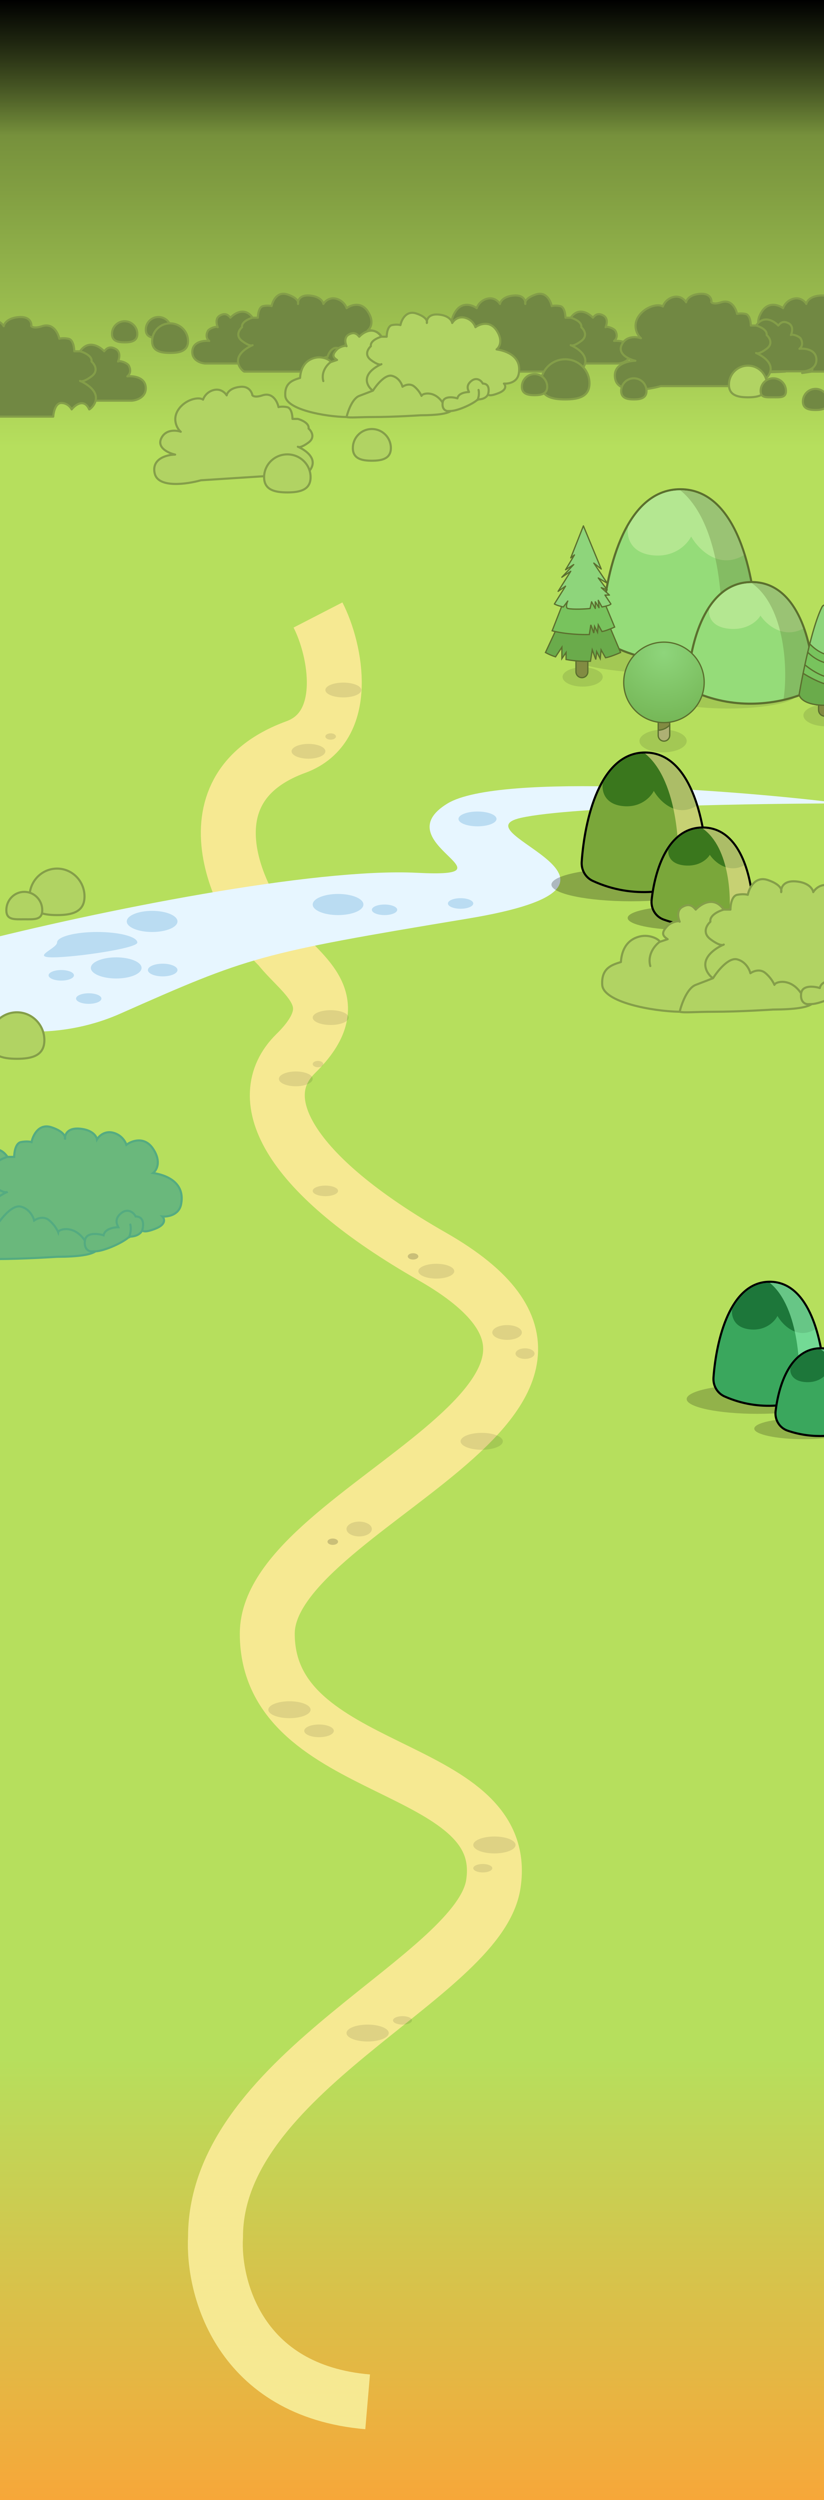 <svg width="390" height="1183" viewBox="0 0 390 1183" fill="none" xmlns="http://www.w3.org/2000/svg">
  <g clip-path="url(#clip0_33159_1994)">
    <g clip-path="url(#clip1_33159_1994)">
      <rect width="390" height="1229" transform="translate(0 -46)" fill="url(#paint0_linear_33159_1994)"/>
      <ellipse cx="33.5" cy="7" rx="33.5" ry="7" transform="matrix(-1 0 0 1 392 655)" fill="black" fill-opacity="0.2"/>
      <ellipse cx="23.5" cy="5" rx="23.5" ry="5" transform="matrix(-1 0 0 1 404 671)" fill="black" fill-opacity="0.2"/>
      <path d="M364.316 606.5C354.851 606.5 348.527 613.488 344.428 622.526C340.323 631.578 338.368 642.843 337.694 651.762C337.407 655.563 339.42 659.204 342.93 660.763C359.81 668.265 375.995 664.859 385.356 660.655C388.654 659.173 390.469 655.751 390.269 652.191C389.769 643.276 388.018 631.906 384.056 622.747C380.101 613.603 373.859 606.5 364.316 606.5Z" fill="#3AA75D" stroke="black" stroke-linecap="round"/>
      <path d="M364.316 607C356.34 607 350.614 612.115 346.579 619.358C346.044 622.171 346.91 628.039 354.646 629.003C362.382 629.968 366.755 625.185 367.975 622.673C370.375 626.893 377.304 634.067 385.818 629.003C382.129 617.094 375.52 607 364.316 607Z" fill="#1D773A"/>
      <path d="M389.928 657.637C389.928 640.758 384.806 607 364.316 607C378.534 618.574 379.475 649.662 377.645 662.854C382.929 661.434 387.192 659.417 389.928 657.637Z" fill="#9EFFBD" fill-opacity="0.58"/>
      <path d="M388.526 637.975C381.273 637.975 376.27 642.364 372.921 648.231C369.577 654.09 367.835 661.491 367.09 667.724C366.609 671.757 368.899 675.629 372.762 676.959C385.024 681.18 396.672 679.423 404.099 676.854C407.747 675.592 409.844 671.969 409.482 668.168C408.887 661.917 407.307 654.407 404.068 648.443C400.824 642.47 395.866 637.975 388.526 637.975Z" fill="#3AA75D" stroke="black" stroke-linecap="round"/>
      <path d="M388.527 638.475C382.066 638.475 377.427 642.067 374.158 647.155C373.725 649.131 374.426 653.252 380.693 653.93C386.96 654.607 390.503 651.248 391.491 649.484C393.435 652.448 399.048 657.487 405.946 653.93C402.957 645.565 397.603 638.475 388.527 638.475Z" fill="#1D773A"/>
      <path d="M408.984 668.215C407.8 655.78 402.705 638.475 388.525 638.475C400.043 646.604 400.805 668.441 399.323 677.707C400.992 677.318 402.536 676.865 403.93 676.383C407.341 675.204 409.326 671.808 408.984 668.215Z" fill="#9EFFBD" fill-opacity="0.58"/>
      <path d="M-17.303 595.749C-30.367 595.537 -53.461 591.17 -53.967 583.029C-54.472 574.888 -49.12 573.489 -45.117 572.217C-44.906 568.613 -43.626 561.984 -36.267 560.133C-31.21 558.861 -26.575 561.829 -26.785 562.677L-22.993 561.405C-24.889 560.133 -26.674 558.749 -22.993 555.045C-21.22 553.261 -17.789 552.589 -17.35 553.029C-17.656 552.294 -19.27 547.998 -16.039 546.141C-12.499 544.105 -10.771 546.141 -9.718 547.413C-7.189 544.657 -0.995 540.798 3.557 547.413H6.717C6.717 545.293 7.349 540.925 9.878 540.416C12.406 539.908 14.303 540.204 14.935 540.416C15.567 537.236 18.348 531.385 24.417 533.42C28.89 534.921 30.433 536.744 30.765 538.023C31.056 536.083 32.675 533.635 37.691 534.056C43.76 534.565 45.698 537.66 45.909 539.144C46.752 537.66 49.449 534.946 53.494 535.964C57.54 536.982 59.394 540.204 59.816 541.688C62.344 539.78 68.412 537.49 72.458 543.596C76.504 549.702 74.144 553.772 72.458 555.045C75.408 555.469 88.102 557.804 85.699 569.889C84.688 574.977 79.378 575.825 76.85 575.613C77.903 576.673 78.746 579.302 73.689 581.337C68.632 583.372 67.368 582.609 67.368 581.973C67.053 583.033 65.38 585.153 61.207 585.153C58.584 587.792 49.62 591.9 45.21 592.103C42.892 593.674 37.658 594.647 26.912 594.693C26.912 594.693 11.109 595.749 -1.5 595.749C-9.676 595.749 -15.396 596.313 -17.303 595.749Z" fill="#6AB87C"/>
      <path d="M-17.303 595.749C-30.367 595.537 -53.461 591.17 -53.967 583.029C-54.472 574.888 -49.12 573.489 -45.117 572.217C-44.906 568.613 -43.626 561.984 -36.267 560.133C-31.21 558.861 -26.575 561.829 -26.785 562.677M-17.303 595.749C-16.461 592.145 -13.764 584.556 -9.718 583.029C-5.672 581.502 -2.554 580.273 -1.5 579.849M-17.303 595.749C-15.396 596.313 -9.676 595.749 -1.5 595.749C11.109 595.749 26.912 594.693 26.912 594.693C37.658 594.647 42.892 593.674 45.21 592.103M-26.785 562.677C-28.892 564.161 -32.727 568.528 -31.21 574.125M-26.785 562.677L-22.993 561.405C-24.889 560.133 -26.674 558.749 -22.993 555.045C-21.096 553.137 -17.303 552.501 -17.303 553.137C-17.303 553.137 -19.579 548.176 -16.039 546.141C-12.499 544.105 -10.771 546.141 -9.718 547.413C-7.189 544.657 -0.995 540.798 3.557 547.413M3.557 547.413C1.239 548.049 -3.27 550.084 -2.765 553.137C-4.45 554.621 -6.81 558.352 -2.765 561.405C1.281 564.458 3.135 564.373 3.557 563.949C1.45 564.797 -3.144 567.383 -4.661 570.945C-6.557 575.397 -2.765 579.213 -1.5 579.849M3.557 547.413H6.717C6.717 545.293 7.349 540.925 9.878 540.416C12.406 539.908 14.303 540.204 14.935 540.416C15.567 537.236 18.348 531.385 24.417 533.42C30.485 535.455 31.159 538.084 30.738 539.144C30.527 537.236 31.623 533.547 37.691 534.056C43.76 534.565 45.698 537.66 45.909 539.144C46.752 537.66 49.449 534.946 53.494 535.964C57.54 536.982 59.394 540.204 59.816 541.688C62.344 539.78 68.412 537.49 72.458 543.596C76.504 549.702 74.144 553.772 72.458 555.045C75.408 555.469 88.102 557.804 85.699 569.889C84.688 574.977 79.378 575.825 76.85 575.613C77.903 576.673 78.746 579.302 73.689 581.337C68.632 583.372 67.368 582.609 67.368 581.973M-1.5 579.849C0.607 576.457 5.832 569.927 9.878 570.945C13.923 571.963 15.755 575.753 16.166 577.521C17.43 576.6 20.591 575.269 23.119 577.304C25.648 579.34 27.122 581.969 27.544 583.029C27.777 581.545 35.129 579.429 40.186 587.061M67.368 581.973C68 579.853 68.253 575.613 64.207 575.613C63.154 573.493 60.288 571.581 57.254 574.125C54.22 576.669 55.147 579.005 55.989 580.701C53.882 580.701 49.542 581.464 49.036 584.517C46.297 583.669 40.692 582.991 40.186 587.061M67.368 581.973C67.053 583.033 65.38 585.153 61.207 585.153M40.186 587.061C39.681 591.131 42.083 592.149 43.347 592.149C43.889 592.149 44.519 592.135 45.21 592.103M61.207 585.153C62.186 584.168 60.784 586.248 61.207 585.153ZM61.207 585.153C62.095 582.854 61.964 580.578 61.679 579.429M61.207 585.153C58.584 587.792 49.62 591.9 45.21 592.103" stroke="#54AB81" stroke-linecap="round"/>
      <g filter="url(#filter0_d_33159_1994)">
        <path d="M154.501 295C163.001 311.5 170.001 348 144.001 357.5C87.906 377.996 119.334 436.167 136.001 452C147.001 466 169.501 477.5 144.001 502.5C122.071 524 140.524 559.698 208.501 598.5C325.001 665 130.501 716 130.501 777C130.501 845.5 246.501 836.5 237.501 895.5C230.719 939.958 106.001 984.5 106.001 1062.5C104.668 1086.33 117.201 1135.3 178.001 1140.5" stroke="#F6E992" stroke-width="26"/>
      </g>
      <ellipse cx="162.5" cy="326.5" rx="8.5" ry="3.5" fill="black" fill-opacity="0.1"/>
      <ellipse cx="146" cy="355.5" rx="8" ry="3.5" fill="black" fill-opacity="0.1"/>
      <ellipse cx="156.5" cy="348.5" rx="2.5" ry="1.5" fill="black" fill-opacity="0.1"/>
      <ellipse cx="156.5" cy="481.5" rx="8.5" ry="3.5" fill="black" fill-opacity="0.1"/>
      <ellipse cx="140" cy="510.5" rx="8" ry="3.5" fill="black" fill-opacity="0.1"/>
      <ellipse cx="240" cy="630.5" rx="7" ry="3.5" fill="black" fill-opacity="0.1"/>
      <ellipse cx="228" cy="682" rx="10" ry="4" fill="black" fill-opacity="0.1"/>
      <ellipse cx="137" cy="809" rx="10" ry="4" fill="black" fill-opacity="0.1"/>
      <ellipse cx="234" cy="873" rx="10" ry="4" fill="black" fill-opacity="0.1"/>
      <ellipse cx="174" cy="962" rx="10" ry="4" fill="black" fill-opacity="0.1"/>
      <ellipse cx="228.5" cy="884" rx="4.5" ry="2" fill="black" fill-opacity="0.1"/>
      <ellipse cx="190.5" cy="956" rx="4.5" ry="2" fill="black" fill-opacity="0.1"/>
      <ellipse cx="151" cy="819" rx="7" ry="3" fill="black" fill-opacity="0.1"/>
      <ellipse cx="170" cy="723.5" rx="6" ry="3.5" fill="black" fill-opacity="0.1"/>
      <ellipse cx="206.5" cy="601.5" rx="8.5" ry="3.5" fill="black" fill-opacity="0.1"/>
      <ellipse cx="150.5" cy="503.5" rx="2.5" ry="1.5" fill="black" fill-opacity="0.1"/>
      <ellipse cx="248.5" cy="640.5" rx="4.5" ry="2.5" fill="black" fill-opacity="0.1"/>
      <ellipse cx="157.5" cy="729.5" rx="2.5" ry="1.5" fill="black" fill-opacity="0.18"/>
      <ellipse cx="195.5" cy="594.5" rx="2.5" ry="1.5" fill="black" fill-opacity="0.18"/>
      <ellipse cx="154" cy="563.5" rx="6" ry="2.5" fill="black" fill-opacity="0.1"/>
      <path d="M211.842 380.172C236.242 365.372 350.5 374.005 398.5 380.172C363.333 380.172 271.3 381.4 246.5 387C215.5 394 320.842 418.172 221.342 434.672C121.842 451.172 117.842 452.672 56.842 479.672C-4.158 506.672 -74.5 462 -14 446.5C46.5 431 148.5 410.5 197.5 413C246.5 415.5 181.342 398.672 211.842 380.172Z" fill="#E7F6FF"/>
      <path d="M21 492.2C21 499.49 15.18 501 8 501C0.82 501 -5 499.49 -5 492.2C-5 484.91 0.82 479 8 479C15.18 479 21 484.91 21 492.2Z" fill="#B1D363" stroke="#849E49" stroke-linecap="round" stroke-linejoin="round"/>
      <path d="M40 424.2C40 431.49 34.18 433 27 433C19.82 433 14 431.49 14 424.2C14 416.91 19.82 411 27 411C34.18 411 40 416.91 40 424.2Z" fill="#B1D363" stroke="#849E49" stroke-linecap="round" stroke-linejoin="round"/>
      <path d="M20 430.659C20 435.441 16.194 434.989 11.5 434.989C6.806 434.989 3 435.441 3 430.659C3 425.877 6.806 422 11.5 422C16.194 422 20 425.877 20 430.659Z" fill="#B1D363" stroke="#849E49" stroke-linecap="round" stroke-linejoin="round"/>
      <ellipse cx="160" cy="428" rx="12" ry="5" fill="#BADCF2"/>
      <ellipse cx="182" cy="430.5" rx="6" ry="2.5" fill="#BADCF2"/>
      <ellipse cx="218" cy="427.5" rx="6" ry="2.5" fill="#BADCF2"/>
      <ellipse cx="29" cy="461.5" rx="6" ry="2.5" fill="#BADCF2"/>
      <ellipse cx="226" cy="387.5" rx="9" ry="3.5" fill="#BADCF2"/>
      <ellipse cx="72" cy="436" rx="12" ry="5" fill="#BADCF2"/>
      <path d="M65.001 446C65.001 448.761 35.494 453 25.001 453C14.508 453 27.001 448.761 27.001 446C27.001 443.239 35.508 441 46.001 441C56.494 441 65.001 443.239 65.001 446Z" fill="#BADCF2"/>
      <ellipse cx="55" cy="458" rx="12" ry="5" fill="#BADCF2"/>
      <ellipse cx="77" cy="459" rx="7" ry="3" fill="#BADCF2"/>
      <ellipse cx="42" cy="472.5" rx="6" ry="2.5" fill="#BADCF2"/>
      <path d="M98.553 156.33C99.955 154.928 102.669 154.4 103.016 154.746C102.774 154.168 101.497 150.791 104.053 149.33C106.853 147.73 108.219 149.331 109.053 150.331C111.053 148.164 115.953 145.131 119.553 150.331H122.053C122.053 148.664 122.553 145.23 124.553 144.83C126.553 144.43 128.053 144.664 128.553 144.83C129.053 142.33 131.253 137.73 136.053 139.33C139.591 140.51 140.811 141.943 141.074 142.949C141.305 141.424 142.585 139.499 146.553 139.83C151.353 140.23 152.886 142.663 153.053 143.83C153.719 142.663 155.853 140.53 159.053 141.33C162.253 142.13 163.719 144.663 164.053 145.83C166.053 144.33 170.853 142.53 174.053 147.33C177.253 152.13 175.386 155.33 174.053 156.33C176.211 156.054 180.726 156.8 181.526 162C182.326 167.2 179.86 170.258 178.526 171.138C179.15 173.065 178.316 175.319 176.026 175.83C173.626 176.366 166.36 176.054 163.026 175.83C163.193 174.72 163.026 172.5 161.026 172.5C159.026 172.5 158.193 173.5 158.026 174C157.526 173.39 156.226 172.536 155.026 174C153.826 175.464 154.526 176.277 155.026 176.5L150.526 175.83H115.553C114.876 175.492 113.283 174.009 112.789 172H97.026C94.86 171.833 90.626 170.4 91.026 166C91.427 161.6 96.526 161.054 99.026 161.33C97.026 159.731 97.877 157.33 98.553 156.33Z" fill="#718843"/>
      <path d="M119.553 150.331C115.953 145.131 111.053 148.164 109.053 150.331C108.219 149.331 106.853 147.73 104.053 149.33C101.253 150.93 103.053 154.83 103.053 154.83C103.053 154.33 100.053 154.83 98.553 156.33C97.877 157.33 97.026 159.731 99.026 161.33C96.526 161.054 91.427 161.6 91.026 166C90.626 170.4 94.86 171.833 97.026 172H112.789M119.553 150.331C117.719 150.831 114.153 152.43 114.553 154.83C113.219 155.997 111.353 158.93 114.553 161.33C117.753 163.73 119.219 163.664 119.553 163.33C117.886 163.997 114.253 166.03 113.053 168.83C112.568 169.962 112.553 171.041 112.789 172M119.553 150.331H122.053C122.053 148.664 122.553 145.23 124.553 144.83C126.553 144.43 128.053 144.664 128.553 144.83C129.053 142.33 131.253 137.73 136.053 139.33C140.853 140.93 141.386 142.997 141.053 143.83C140.886 142.33 141.753 139.43 146.553 139.83C151.353 140.23 152.886 142.663 153.053 143.83C153.719 142.663 155.853 140.53 159.053 141.33C162.253 142.13 163.719 144.663 164.053 145.83C166.053 144.33 170.853 142.53 174.053 147.33C177.253 152.13 175.386 155.33 174.053 156.33C176.211 156.054 180.726 156.8 181.526 162C182.326 167.2 179.86 170.258 178.526 171.138M150.526 175.83H115.553C114.876 175.492 113.283 174.009 112.789 172M150.526 175.83C149.693 173.941 149.426 169.895 155.026 168.83C155.693 166.61 157.926 162.836 161.526 165.5C162.526 163.72 165.326 160.795 168.526 163.33C171.726 165.866 171.193 169.167 170.526 170.5C172.193 169.5 175.926 167.9 177.526 169.5C178 169.973 178.333 170.54 178.526 171.138M150.526 175.83L155.026 176.5C154.526 176.277 153.826 175.464 155.026 174C156.226 172.536 157.526 173.39 158.026 174C158.193 173.5 159.026 172.5 161.026 172.5C163.026 172.5 163.193 174.72 163.026 175.83C166.36 176.054 173.626 176.366 176.026 175.83C178.316 175.319 179.15 173.065 178.526 171.138" stroke="#849E49" stroke-linecap="round" stroke-linejoin="round"/>
      <path d="M291.131 156.33C289.728 154.928 287.015 154.4 286.668 154.746C286.91 154.168 288.187 150.791 285.631 149.33C282.831 147.73 281.464 149.331 280.631 150.331C278.631 148.164 273.731 145.131 270.131 150.331H267.631C267.631 148.664 267.131 145.23 265.131 144.83C263.131 144.43 261.631 144.664 261.131 144.83C260.631 142.33 258.431 137.73 253.631 139.33C250.092 140.51 248.872 141.943 248.609 142.949C248.379 141.424 247.099 139.499 243.131 139.83C238.331 140.23 236.797 142.663 236.631 143.83C235.964 142.663 233.831 140.53 230.631 141.33C227.431 142.13 225.964 144.663 225.631 145.83C223.631 144.33 218.831 142.53 215.631 147.33C212.431 152.13 214.297 155.33 215.631 156.33C213.473 156.054 208.957 156.8 208.157 162C207.357 167.2 209.824 170.258 211.157 171.138C210.534 173.065 211.367 175.319 213.657 175.83C216.057 176.366 223.324 176.054 226.657 175.83C226.49 174.72 226.657 172.5 228.657 172.5C230.657 172.5 231.49 173.5 231.657 174C232.157 173.39 233.457 172.536 234.657 174C235.857 175.464 235.157 176.277 234.657 176.5L239.157 175.83H274.131C274.808 175.492 276.4 174.009 276.894 172H292.657C294.824 171.833 299.057 170.4 298.657 166C298.257 161.6 293.157 161.054 290.657 161.33C292.657 159.731 291.806 157.33 291.131 156.33Z" fill="#718843"/>
      <path d="M270.131 150.331C273.731 145.131 278.631 148.164 280.631 150.331C281.464 149.331 282.831 147.73 285.631 149.33C288.431 150.93 286.631 154.83 286.631 154.83C286.631 154.33 289.631 154.83 291.131 156.33C291.806 157.33 292.657 159.731 290.657 161.33C293.157 161.054 298.257 161.6 298.657 166C299.057 170.4 294.824 171.833 292.657 172H276.894M270.131 150.331C271.964 150.831 275.531 152.43 275.131 154.83C276.464 155.997 278.331 158.93 275.131 161.33C271.931 163.73 270.464 163.664 270.131 163.33C271.797 163.997 275.431 166.03 276.631 168.83C277.116 169.962 277.13 171.041 276.894 172M270.131 150.331H267.631C267.631 148.664 267.131 145.23 265.131 144.83C263.131 144.43 261.631 144.664 261.131 144.83C260.631 142.33 258.431 137.73 253.631 139.33C248.831 140.93 248.297 142.997 248.631 143.83C248.797 142.33 247.931 139.43 243.131 139.83C238.331 140.23 236.797 142.663 236.631 143.83C235.964 142.663 233.831 140.53 230.631 141.33C227.431 142.13 225.964 144.663 225.631 145.83C223.631 144.33 218.831 142.53 215.631 147.33C212.431 152.13 214.297 155.33 215.631 156.33C213.473 156.054 208.957 156.8 208.157 162C207.357 167.2 209.824 170.258 211.157 171.138M239.157 175.83H274.131C274.808 175.492 276.4 174.009 276.894 172M239.157 175.83C239.99 173.941 240.257 169.895 234.657 168.83C233.99 166.61 231.757 162.836 228.157 165.5C227.157 163.72 224.357 160.795 221.157 163.33C217.957 165.866 218.49 169.167 219.157 170.5C217.49 169.5 213.757 167.9 212.157 169.5C211.684 169.973 211.35 170.54 211.157 171.138M239.157 175.83L234.657 176.5C235.157 176.277 235.857 175.464 234.657 174C233.457 172.536 232.157 173.39 231.657 174C231.49 173.5 230.657 172.5 228.657 172.5C226.657 172.5 226.49 174.72 226.657 175.83C223.324 176.054 216.057 176.366 213.657 175.83C211.367 175.319 210.534 173.065 211.157 171.138" stroke="#849E49" stroke-linecap="round" stroke-linejoin="round"/>
      <path d="M164.026 197.33C153.693 197.164 135.426 193.73 135.026 187.33C134.626 180.93 138.86 179.83 142.026 178.83C142.193 175.997 143.206 170.786 149.026 169.33C153.026 168.33 156.693 170.664 156.526 171.33L159.526 170.33C158.026 169.33 156.614 168.243 159.526 165.33C160.929 163.928 163.643 163.4 163.99 163.746C163.748 163.168 162.471 159.791 165.026 158.33C167.826 156.73 169.193 158.331 170.026 159.331C172.026 157.164 176.926 154.131 180.526 159.331H183.026C183.026 157.664 183.526 154.23 185.526 153.83C187.526 153.43 189.026 153.664 189.526 153.83C190.026 151.33 192.226 146.73 197.026 148.33C200.565 149.51 201.785 150.943 202.048 151.949C202.278 150.424 203.558 148.499 207.526 148.83C212.326 149.23 213.86 151.663 214.026 152.83C214.693 151.663 216.826 149.53 220.026 150.33C223.226 151.13 224.693 153.663 225.026 154.83C227.026 153.33 231.826 151.53 235.026 156.33C238.226 161.13 236.36 164.33 235.026 165.33C237.36 165.664 247.4 167.5 245.5 177C244.7 181 240.5 181.667 238.5 181.5C239.333 182.334 240 184.401 236 186C232 187.6 231 187 231 186.5C230.751 187.333 229.428 189 226.127 189C224.052 191.075 216.962 194.304 213.474 194.464C211.64 195.699 207.5 196.464 199 196.5C199 196.5 186.5 197.33 176.526 197.33C170.059 197.33 165.535 197.774 164.026 197.33Z" fill="#B1D363"/>
      <path d="M164.026 197.33C153.693 197.164 135.426 193.73 135.026 187.33C134.626 180.93 138.86 179.83 142.026 178.83C142.193 175.997 143.206 170.786 149.026 169.33C153.026 168.33 156.693 170.664 156.526 171.33M164.026 197.33C164.693 194.497 166.826 188.531 170.026 187.33C173.226 186.13 175.693 185.164 176.526 184.83M164.026 197.33C165.535 197.774 170.059 197.33 176.526 197.33C186.5 197.33 199 196.5 199 196.5C207.5 196.464 211.64 195.699 213.474 194.464M156.526 171.33C154.86 172.497 151.826 175.93 153.026 180.33M156.526 171.33L159.526 170.33C158.026 169.33 156.614 168.243 159.526 165.33C161.026 163.83 164.026 163.33 164.026 163.83C164.026 163.83 162.226 159.93 165.026 158.33C167.826 156.73 169.193 158.331 170.026 159.331C172.026 157.164 176.926 154.131 180.526 159.331M180.526 159.331C178.693 159.831 175.126 161.43 175.526 163.83C174.193 164.997 172.326 167.93 175.526 170.33C178.726 172.73 180.193 172.664 180.526 172.33C178.86 172.997 175.226 175.03 174.026 177.83C172.526 181.33 175.526 184.33 176.526 184.83M180.526 159.331H183.026C183.026 157.664 183.526 154.23 185.526 153.83C187.526 153.43 189.026 153.664 189.526 153.83C190.026 151.33 192.226 146.73 197.026 148.33C201.826 149.93 202.36 151.997 202.026 152.83C201.86 151.33 202.726 148.43 207.526 148.83C212.326 149.23 213.86 151.663 214.026 152.83C214.693 151.663 216.826 149.53 220.026 150.33C223.226 151.13 224.693 153.663 225.026 154.83C227.026 153.33 231.826 151.53 235.026 156.33C238.226 161.13 236.36 164.33 235.026 165.33C237.36 165.664 247.4 167.5 245.5 177C244.7 181 240.5 181.667 238.5 181.5C239.333 182.334 240 184.401 236 186C232 187.6 231 187 231 186.5M176.526 184.83C178.193 182.164 182.326 177.03 185.526 177.83C188.726 178.63 190.175 181.61 190.5 183C191.5 182.277 194 181.23 196 182.83C198 184.43 199.167 186.497 199.5 187.33C199.684 186.164 205.5 184.5 209.5 190.5M231 186.5C231.5 184.833 231.7 181.5 228.5 181.5C227.667 179.833 225.4 178.33 223 180.33C220.6 182.33 221.333 184.167 222 185.5C220.333 185.5 216.9 186.1 216.5 188.5C214.333 187.834 209.9 187.301 209.5 190.5M231 186.5C230.751 187.333 229.428 189 226.127 189M209.5 190.5C209.1 193.7 211 194.5 212 194.5C212.429 194.5 212.927 194.489 213.474 194.464M226.127 189C226.901 188.226 225.792 189.861 226.127 189ZM226.127 189C226.829 187.193 226.726 185.403 226.5 184.5M226.127 189C224.052 191.075 216.962 194.304 213.474 194.464" stroke="#849E49" stroke-linecap="round" stroke-linejoin="round"/>
      <path d="M436.131 156.33C434.728 154.928 432.015 154.4 431.668 154.746C431.91 154.168 433.187 150.791 430.631 149.33C427.831 147.73 426.464 149.331 425.631 150.331C423.631 148.164 418.731 145.131 415.131 150.331H412.631C412.631 148.664 412.131 145.23 410.131 144.83C408.131 144.43 406.631 144.664 406.131 144.83C405.631 142.33 403.431 137.73 398.631 139.33C395.092 140.51 393.872 141.943 393.609 142.949C393.379 141.424 392.099 139.499 388.131 139.83C383.331 140.23 381.797 142.663 381.631 143.83C380.964 142.663 378.831 140.53 375.631 141.33C372.431 142.13 370.964 144.663 370.631 145.83C368.631 144.33 363.831 142.53 360.631 147.33C357.431 152.13 359.297 155.33 360.631 156.33C358.473 156.054 353.957 156.8 353.157 162C352.357 167.2 354.824 170.258 356.157 171.138C355.534 173.065 356.367 175.319 358.657 175.83C361.057 176.366 368.324 176.054 371.657 175.83C371.49 174.72 371.657 172.5 373.657 172.5C375.657 172.5 376.49 173.5 376.657 174C377.157 173.39 378.457 172.536 379.657 174C380.857 175.464 380.157 176.277 379.657 176.5L384.157 175.83H419.131C419.808 175.492 421.4 174.009 421.894 172H437.657C439.824 171.833 444.057 170.4 443.657 166C443.257 161.6 438.157 161.054 435.657 161.33C437.657 159.731 436.806 157.33 436.131 156.33Z" fill="#718843"/>
      <path d="M415.131 150.331C418.731 145.131 423.631 148.164 425.631 150.331C426.464 149.331 427.831 147.73 430.631 149.33C433.431 150.93 431.631 154.83 431.631 154.83C431.631 154.33 434.631 154.83 436.131 156.33C436.806 157.33 437.657 159.731 435.657 161.33C438.157 161.054 443.257 161.6 443.657 166C444.057 170.4 439.824 171.833 437.657 172H421.894M415.131 150.331C416.964 150.831 420.531 152.43 420.131 154.83C421.464 155.997 423.331 158.93 420.131 161.33C416.931 163.73 415.464 163.664 415.131 163.33C416.797 163.997 420.431 166.03 421.631 168.83C422.116 169.962 422.13 171.041 421.894 172M415.131 150.331H412.631C412.631 148.664 412.131 145.23 410.131 144.83C408.131 144.43 406.631 144.664 406.131 144.83C405.631 142.33 403.431 137.73 398.631 139.33C393.831 140.93 393.297 142.997 393.631 143.83C393.797 142.33 392.931 139.43 388.131 139.83C383.331 140.23 381.797 142.663 381.631 143.83C380.964 142.663 378.831 140.53 375.631 141.33C372.431 142.13 370.964 144.663 370.631 145.83C368.631 144.33 363.831 142.53 360.631 147.33C357.431 152.13 359.297 155.33 360.631 156.33C358.473 156.054 353.957 156.8 353.157 162C352.357 167.2 354.824 170.258 356.157 171.138M384.157 175.83H419.131C419.808 175.492 421.4 174.009 421.894 172M384.157 175.83C384.99 173.941 385.257 169.895 379.657 168.83C378.99 166.61 376.757 162.836 373.157 165.5C372.157 163.72 369.357 160.795 366.157 163.33C362.957 165.866 363.49 169.167 364.157 170.5C362.49 169.5 358.757 167.9 357.157 169.5C356.684 169.973 356.35 170.54 356.157 171.138M384.157 175.83L379.657 176.5C380.157 176.277 380.857 175.464 379.657 174C378.457 172.536 377.157 173.39 376.657 174C376.49 173.5 375.657 172.5 373.657 172.5C371.657 172.5 371.49 174.72 371.657 175.83C368.324 176.054 361.057 176.366 358.657 175.83C356.367 175.319 355.534 173.065 356.157 171.138" stroke="#849E49" stroke-linecap="round" stroke-linejoin="round"/>
      <path d="M378.857 160.037C377.455 158.635 374.741 158.107 374.394 158.453C374.636 157.875 375.913 154.498 373.357 153.037C370.557 151.437 369.191 153.037 368.357 154.037C366.357 151.871 361.457 148.838 357.857 154.037H355.357C355.357 152.371 354.857 148.937 352.857 148.537C350.857 148.137 349.357 148.371 348.857 148.537C348.357 146.037 346.157 141.437 341.357 143.037C336.557 144.637 336.394 142.204 336.728 143.037C336.894 141.537 336.028 138.637 331.228 139.037C326.428 139.437 324.894 141.871 324.728 143.037C324.061 141.871 321.928 139.737 318.728 140.537C315.528 141.337 314.061 143.871 313.728 145.037C311.728 143.537 305.428 144.907 302.228 149.707C299.028 154.507 302.024 159.037 303.357 160.037C301.147 159.261 296.228 158.807 294.228 163.207C292.228 167.607 297.728 170.04 300.728 170.707C296.894 170.761 289.628 172.602 291.228 179.537C292.828 186.473 306.228 184.54 312.728 182.707H346.228C346.351 180.707 347.224 176.707 349.728 176.707C352.231 176.707 353.771 178.594 354.228 179.537C355.85 177.481 359.646 174.602 361.857 179.537C362.534 179.199 364.127 177.716 364.621 175.707H380.384C382.55 175.54 386.784 174.107 386.384 169.707C385.984 165.307 380.884 164.761 378.384 165.037C380.384 163.437 379.533 161.037 378.857 160.037Z" fill="#718843"/>
      <path d="M357.857 154.037C361.457 148.838 366.357 151.871 368.357 154.037C369.191 153.037 370.557 151.437 373.357 153.037C376.157 154.637 374.357 158.537 374.357 158.537C374.357 158.037 377.357 158.537 378.857 160.037C379.533 161.037 380.384 163.437 378.384 165.037C380.884 164.761 385.984 165.307 386.384 169.707C386.784 174.107 382.55 175.54 380.384 175.707H364.621M357.857 154.037C359.691 154.537 363.257 156.137 362.857 158.537C364.191 159.704 366.057 162.637 362.857 165.037C359.657 167.437 358.191 167.371 357.857 167.037C359.524 167.704 363.157 169.737 364.357 172.537C364.842 173.669 364.857 174.748 364.621 175.707M357.857 154.037H355.357C355.357 152.371 354.857 148.937 352.857 148.537C350.857 148.137 349.357 148.371 348.857 148.537C348.357 146.037 346.157 141.437 341.357 143.037C336.557 144.637 336.394 142.204 336.728 143.037C336.894 141.537 336.028 138.637 331.228 139.037C326.428 139.437 324.894 141.871 324.728 143.037C324.061 141.871 321.928 139.737 318.728 140.537C315.528 141.337 314.061 143.871 313.728 145.037C311.728 143.537 305.428 144.907 302.228 149.707C299.028 154.507 302.024 159.037 303.357 160.037C301.147 159.261 296.228 158.807 294.228 163.207C292.228 167.607 297.728 170.04 300.728 170.707C296.894 170.761 289.628 172.602 291.228 179.537C292.828 186.473 306.228 184.54 312.728 182.707H346.228C346.351 180.707 347.224 176.707 349.728 176.707C352.231 176.707 353.771 178.594 354.228 179.537C355.85 177.481 359.646 174.602 361.857 179.537C362.534 179.199 364.127 177.716 364.621 175.707" stroke="#849E49" stroke-linecap="round" stroke-linejoin="round"/>
      <path d="M60.767 172.692C59.238 171.179 56.28 170.609 55.902 170.982C56.166 170.359 57.558 166.717 54.772 165.141C51.72 163.416 50.23 165.141 49.322 166.22C47.142 163.883 41.8 160.611 37.876 166.22H35.151C35.151 164.422 34.606 160.719 32.426 160.287C30.246 159.856 28.611 160.108 28.066 160.287C27.521 157.591 25.123 152.629 19.891 154.355C14.658 156.081 14.48 153.456 14.844 154.355C15.025 152.737 14.081 149.609 8.849 150.04C3.616 150.472 1.945 153.097 1.763 154.355C1.037 153.097 -1.289 150.795 -4.777 151.658C-8.265 152.521 -9.864 155.254 -10.227 156.512C-12.407 154.894 -19.274 156.372 -22.763 161.549C-26.251 166.727 -22.984 171.613 -21.531 172.692C-23.94 171.854 -29.303 171.365 -31.483 176.111C-33.663 180.857 -27.668 183.482 -24.398 184.201C-28.576 184.258 -36.497 186.244 -34.753 193.725C-33.009 201.207 -18.402 199.122 -11.317 197.144H25.199C25.334 194.987 26.285 190.672 29.014 190.672C31.744 190.672 33.422 192.708 33.92 193.725C35.688 191.507 39.826 188.402 42.236 193.725C42.974 193.36 44.71 191.76 45.249 189.594H62.431C64.793 189.414 69.407 187.868 68.971 183.122C68.535 178.376 62.976 177.787 60.251 178.085C62.431 176.359 61.503 173.771 60.767 172.692Z" fill="#718843"/>
      <path d="M37.876 166.22C41.8 160.611 47.142 163.883 49.322 166.22C50.23 165.141 51.72 163.416 54.772 165.141C57.824 166.867 55.862 171.074 55.862 171.074C55.862 170.535 59.132 171.074 60.767 172.692C61.503 173.771 62.431 176.359 60.251 178.085C62.976 177.787 68.535 178.376 68.971 183.122C69.407 187.868 64.793 189.414 62.431 189.594H45.249M37.876 166.22C39.875 166.759 43.763 168.485 43.326 171.074C44.78 172.332 46.815 175.496 43.326 178.085C39.838 180.674 38.24 180.602 37.876 180.242C39.693 180.962 43.654 183.155 44.962 186.175C45.49 187.395 45.506 188.559 45.249 189.594M37.876 166.22H35.151C35.151 164.422 34.606 160.719 32.426 160.287C30.246 159.856 28.611 160.108 28.066 160.287C27.521 157.591 25.123 152.629 19.891 154.355C14.658 156.081 14.48 153.456 14.844 154.355C15.025 152.737 14.081 149.609 8.849 150.04C3.616 150.472 1.945 153.097 1.763 154.355C1.037 153.097 -1.289 150.795 -4.777 151.658C-8.265 152.521 -9.864 155.254 -10.227 156.512C-12.407 154.894 -19.274 156.372 -22.763 161.549C-26.251 166.727 -22.984 171.613 -21.531 172.692C-23.94 171.854 -29.303 171.365 -31.483 176.111C-33.663 180.857 -27.668 183.482 -24.398 184.201C-28.576 184.258 -36.497 186.244 -34.753 193.725C-33.009 201.207 -18.402 199.122 -11.317 197.144H25.199C25.334 194.987 26.285 190.672 29.014 190.672C31.744 190.672 33.422 192.708 33.92 193.725C35.688 191.507 39.826 188.402 42.236 193.725C42.974 193.36 44.71 191.76 45.249 189.594" stroke="#849E49" stroke-linecap="round" stroke-linejoin="round"/>
      <path d="M146.056 202.777C146.462 200.346 142.836 198.725 140.972 198.219H138.431C138.431 196.531 137.922 193.053 135.889 192.648C133.855 192.243 132.33 192.479 131.822 192.648C131.314 190.116 129.077 185.457 124.197 187.077C119.317 188.698 119.151 186.234 119.49 187.078C119.49 187.078 118.778 182.621 113.898 183.026C109.018 183.431 107.459 185.896 107.289 187.078C106.612 185.896 104.443 183.735 101.189 184.545C97.936 185.356 96.445 187.922 96.106 189.103C94.073 187.584 87.667 188.971 84.414 193.833C81.16 198.695 84.207 203.283 85.563 204.296C83.316 203.509 78.314 203.05 76.28 207.507C74.247 211.963 79.839 214.428 82.889 215.103C78.992 215.157 71.604 217.022 73.23 224.047C74.857 231.072 88.481 229.114 95.089 227.258L145.039 224.047C145.727 223.704 147.347 222.202 147.849 220.167C148.089 219.196 148.074 218.103 147.581 216.957C146.443 214.313 143.156 212.344 141.343 211.542C142.014 211.642 143.484 211.282 146.056 209.361C149.309 206.93 147.411 203.959 146.056 202.777Z" fill="#B1D363"/>
      <path d="M140.972 198.219C142.836 198.725 146.462 200.346 146.056 202.777C147.411 203.959 149.309 206.93 146.056 209.361C142.802 211.791 141.311 211.724 140.972 211.386C142.667 212.062 146.361 214.121 147.581 216.957C148.074 218.103 148.089 219.196 147.849 220.167C147.347 222.202 145.727 223.704 145.039 224.047L95.089 227.258C88.481 229.114 74.857 231.072 73.23 224.047C71.604 217.022 78.992 215.157 82.889 215.103C79.839 214.428 74.247 211.963 76.28 207.507C78.314 203.05 83.316 203.509 85.563 204.296C84.207 203.283 81.16 198.695 84.414 193.833C87.667 188.971 94.073 187.584 96.106 189.103C96.445 187.922 97.936 185.356 101.189 184.545C104.443 183.735 106.612 185.896 107.289 187.078C107.459 185.896 109.018 183.431 113.898 183.026C118.778 182.621 119.49 187.078 119.49 187.078C119.151 186.234 119.317 188.698 124.197 187.077C129.077 185.457 131.314 190.116 131.822 192.648C132.33 192.479 133.855 192.243 135.889 192.648C137.922 193.053 138.431 196.531 138.431 198.219H140.972Z" stroke="#849E49" stroke-linecap="round" stroke-linejoin="round"/>
      <path d="M363 182C363 186.971 358.971 188 354 188C349.029 188 345 186.971 345 182C345 177.029 349.029 173 354 173C358.971 173 363 177.029 363 182Z" fill="#B1D363" stroke="#849E49" stroke-linecap="round" stroke-linejoin="round"/>
      <path d="M185 212C185 216.971 180.971 218 176 218C171.029 218 167 216.971 167 212C167 207.029 171.029 203 176 203C180.971 203 185 207.029 185 212Z" fill="#B1D363" stroke="#849E49" stroke-linecap="round" stroke-linejoin="round"/>
      <path d="M147 225.8C147 231.765 142.075 233 136 233C129.925 233 125 231.765 125 225.8C125 219.835 129.925 215 136 215C142.075 215 147 219.835 147 225.8Z" fill="#B1D363" stroke="#849E49" stroke-linecap="round" stroke-linejoin="round"/>
      <path d="M81 156C81 159.314 78.314 160 75 160C71.686 160 69 159.314 69 156C69 152.686 71.686 150 75 150C78.314 150 81 152.686 81 156Z" fill="#718843" stroke="#849E49" stroke-linecap="round" stroke-linejoin="round"/>
      <path d="M65 158C65 161.314 62.314 162 59 162C55.686 162 53 161.314 53 158C53 154.686 55.686 152 59 152C62.314 152 65 154.686 65 158Z" fill="#718843" stroke="#849E49" stroke-linecap="round" stroke-linejoin="round"/>
      <path d="M372 185C372 188.314 369.314 188 366 188C362.686 188 360 188.314 360 185C360 181.686 362.686 179 366 179C369.314 179 372 181.686 372 185Z" fill="#718843" stroke="#849E49" stroke-linecap="round" stroke-linejoin="round"/>
      <path d="M89 161.4C89 166.039 85.194 167 80.5 167C75.806 167 72 166.039 72 161.4C72 156.761 75.806 153 80.5 153C85.194 153 89 156.761 89 161.4Z" fill="#718843" stroke="#849E49" stroke-linecap="round" stroke-linejoin="round"/>
      <path d="M279 181.4C279 187.696 273.851 189 267.5 189C261.149 189 256 187.696 256 181.4C256 175.104 261.149 170 267.5 170C273.851 170 279 175.104 279 181.4Z" fill="#718843" stroke="#849E49" stroke-linecap="round" stroke-linejoin="round"/>
      <path d="M259 183C259 186.314 256.314 187 253 187C249.686 187 247 186.314 247 183C247 179.686 249.686 177 253 177C256.314 177 259 179.686 259 183Z" fill="#718843" stroke="#849E49" stroke-linecap="round" stroke-linejoin="round"/>
      <path d="M306 185C306 188.314 303.314 189 300 189C296.686 189 294 188.314 294 185C294 181.686 296.686 179 300 179C303.314 179 306 181.686 306 185Z" fill="#718843" stroke="#849E49" stroke-linecap="round" stroke-linejoin="round"/>
      <path d="M392 190C392 193.314 389.314 194 386 194C382.686 194 380 193.314 380 190C380 186.686 382.686 184 386 184C389.314 184 392 186.686 392 190Z" fill="#718843" stroke="#849E49" stroke-linecap="round" stroke-linejoin="round"/>
      <rect width="390" height="64" fill="url(#paint1_linear_33159_1994)"/>
      <g opacity="0.5">
        <ellipse cx="46.748" cy="9.768" rx="46.748" ry="9.768" transform="matrix(-1 0 0 1 360.641 298.982)" fill="black" fill-opacity="0.2"/>
        <ellipse cx="32.793" cy="6.977" rx="32.793" ry="6.977" transform="matrix(-1 0 0 1 377.387 321.311)" fill="black" fill-opacity="0.2"/>
        <path d="M322.007 231.5C308.503 231.5 299.594 241.778 293.901 254.952C288.2 268.145 285.638 284.416 284.897 296.798C284.67 300.6 286.68 304.2 290.127 305.863C315.601 318.16 340.248 312.187 353.252 305.768C356.481 304.174 358.278 300.788 358.131 297.229C357.619 284.867 355.343 268.489 349.85 255.185C344.366 241.9 335.591 231.5 322.007 231.5Z" fill="#74DA95" stroke="black" stroke-linecap="round"/>
        <path d="M322.007 232C310.878 232 302.887 239.137 297.256 249.245C296.511 253.171 297.718 261.359 308.513 262.705C319.309 264.051 325.411 257.377 327.113 253.872C330.463 259.76 340.132 269.771 352.014 262.705C346.865 246.086 337.642 232 322.007 232Z" fill="#B2F0C6"/>
        <path d="M357.747 302.663C357.747 279.108 350.598 232 322.006 232C341.846 248.151 343.158 291.533 340.606 309.943C347.979 307.96 353.928 305.146 357.747 302.663Z" fill="black" fill-opacity="0.3"/>
        <path d="M355.791 275.422C345.277 275.422 338.174 282.087 333.524 290.839C328.876 299.585 326.623 310.502 325.81 319.251C325.435 323.288 327.715 327.106 331.508 328.578C350.674 336.021 369.066 332.634 379.639 328.488C383.219 327.085 385.297 323.494 385.029 319.693C384.413 310.944 382.39 299.919 377.902 291.063C373.41 282.201 366.394 275.422 355.791 275.422Z" fill="#74DA95" stroke="black" stroke-linecap="round"/>
        <path d="M355.791 275.922C346.775 275.922 340.301 280.935 335.74 288.035C335.136 290.792 336.114 296.544 344.859 297.489C353.604 298.435 358.548 293.747 359.927 291.285C362.64 295.421 370.473 302.453 380.099 297.489C375.928 285.816 368.457 275.922 355.791 275.922Z" fill="#B2F0C6"/>
        <path d="M384.531 319.728C383.304 302.299 376.471 275.922 355.791 275.922C371.863 287.267 372.927 317.738 370.859 330.67C374.093 329.916 376.988 328.991 379.455 328.024C382.815 326.706 384.784 323.328 384.531 319.728Z" fill="black" fill-opacity="0.3"/>
        <ellipse cx="9.507" cy="4.577" rx="9.507" ry="4.577" transform="matrix(-1 0 0 1 285.275 315.738)" fill="black" fill-opacity="0.2"/>
        <path d="M278.232 311.511C278.232 309.955 276.971 308.694 275.416 308.694V308.694C273.86 308.694 272.599 309.955 272.599 311.511V317.849C272.599 319.405 273.86 320.666 275.416 320.666V320.666C276.971 320.666 278.232 319.405 278.232 317.849V311.511Z" fill="#4E3827" stroke="black" stroke-width="0.6"/>
        <path d="M293.727 308.754L286.601 291.797H266.061L258.164 308.754C259.665 309.594 261.281 310.269 262.933 310.811L265.939 306.233V311.649L267.915 308.754V312.063C272.742 312.957 277.233 312.972 279.475 312.89L280.313 307.514L281.99 312.063L282.409 308.341L284.086 311.649L284.505 307.514L286.601 311.236C288.613 310.905 292.19 309.444 293.727 308.754Z" fill="#1D773A" stroke="black" stroke-width="0.6"/>
        <path d="M290.91 296.723L284.924 282.286H267.671L261.333 298.483C267.812 300.173 275.77 300.361 278.938 300.244L279.643 295.666L281.051 299.539L281.403 296.37L282.812 299.187L283.164 295.666L284.924 298.835C286.614 298.554 289.619 297.309 290.91 296.723Z" fill="#3AA75D" stroke="black" stroke-width="0.6"/>
        <path d="M284.573 269.259L276.122 248.837L270.137 263.978L271.897 262.569L267.672 269.611L271.545 267.147L265.911 273.132L270.137 270.316L264.151 279.822L267.672 277.358L262.39 285.808C264.08 286.653 265.442 286.865 266.615 287.217L268.728 284.4C268.259 285.339 267.672 287.686 268.728 287.921C271.263 288.484 277.413 288.156 279.291 287.921L279.996 284.752L281.756 287.921V284.752L283.517 287.569L283.165 284.048L284.925 287.217C287.46 286.653 288.564 286.395 289.15 285.808L286.334 281.583H288.446L284.573 278.062L287.39 279.118L283.165 273.484L287.39 275.949L281.052 266.442L284.573 269.259Z" fill="#66CC9A" stroke="black" stroke-width="0.6" stroke-linejoin="round"/>
        <ellipse cx="11.178" cy="5.382" rx="11.178" ry="5.382" transform="matrix(-1 0 0 1 325.014 345.237)" fill="black" fill-opacity="0.2"/>
        <rect width="5.441" height="13.905" rx="2.721" transform="matrix(-1 0 0 1 316.969 336.484)" fill="#4E3827" stroke="black" stroke-width="0.6"/>
        <path d="M316.969 343.134C316.969 343.134 315.76 344.343 314.248 344.947C312.737 345.552 311.528 345.552 311.528 345.552V347.97C311.528 349.473 312.746 350.691 314.248 350.691V350.691C315.751 350.691 316.969 349.473 316.969 347.97V343.134Z" fill="#A6818B" stroke="black" stroke-width="0.6"/>
        <circle cx="19.044" cy="19.044" r="19.044" transform="matrix(-1 0 0 1 333.293 303.836)" fill="url(#paint2_radial_33159_1994)" stroke="black" stroke-width="0.6"/>
        <ellipse cx="10.749" cy="5.176" rx="10.749" ry="5.176" transform="matrix(-1 0 0 1 401.756 333.328)" fill="black" fill-opacity="0.2"/>
        <path d="M393.793 333.938C393.793 332.282 392.45 330.938 390.793 330.938H390.423C388.766 330.938 387.423 332.282 387.423 333.938V335.901C387.423 337.558 388.766 338.901 390.423 338.901H390.793C392.45 338.901 393.793 337.558 393.793 335.901V333.938Z" fill="#4E3827" stroke="black" stroke-width="0.6"/>
        <path d="M403.324 328.306C401.61 309.606 395.711 294.463 391.981 287.237C391.346 286.007 389.734 285.927 389.099 287.157C384.451 296.158 379.898 318.937 378.303 328.317C378.276 328.477 378.266 328.631 378.297 328.791C378.648 330.577 381.478 333.725 390.606 333.725C399.742 333.725 402.812 330.57 403.295 328.786C403.337 328.63 403.338 328.467 403.324 328.306Z" stroke="black" stroke-width="0.6"/>
        <path d="M390.606 333.726C400.161 333.726 403.08 330.276 403.346 328.551C403.188 326.793 402.994 325.067 402.768 323.375C400.754 325.233 393.408 326.879 380.13 318.598C379.326 322.56 378.684 326.06 378.264 328.551C378.397 330.276 381.051 333.726 390.606 333.726Z" fill="#1D773A" stroke="black" stroke-width="0.6"/>
        <path d="M380.965 314.614C391.086 322.895 399.406 321.781 402.301 320.188C401.91 317.759 401.457 315.41 400.959 313.154C398.214 314.703 390.639 315.968 382.309 308.643C381.834 310.658 381.384 312.667 380.965 314.614Z" fill="#3AA75D" stroke="black" stroke-width="0.6"/>
        <path d="M380.962 314.614C391.084 322.895 399.404 321.78 402.298 320.188C402.467 321.235 402.624 322.297 402.768 323.373C400.754 325.231 393.408 326.876 380.13 318.595C380.391 317.311 380.669 315.977 380.962 314.614Z" fill="#3AA75D" stroke="black" stroke-width="0.6"/>
        <path d="M382.309 308.643C389.365 315.65 397.721 314.748 401.018 313.421C400.781 312.338 400.534 311.276 400.278 310.236C397.08 311.032 389.204 311.032 383.281 304.662C382.947 305.982 382.622 307.314 382.309 308.643Z" fill="#3AA75D" stroke="black" stroke-width="0.6"/>
        <path d="M400.279 310.236C397.765 300.014 394.415 291.946 391.985 287.239C391.35 286.008 389.737 285.928 389.102 287.158C387.063 291.107 385.042 297.706 383.282 304.662C389.523 311.351 397.214 311.165 400.279 310.236Z" fill="#66CC9A" stroke="black" stroke-width="0.6"/>
      </g>
      <ellipse cx="37.764" cy="7.891" rx="37.764" ry="7.891" transform="matrix(-1 0 0 1 336.527 410.691)" fill="black" fill-opacity="0.25"/>
      <ellipse cx="26.491" cy="5.636" rx="26.491" ry="5.636" transform="matrix(-1 0 0 1 350.055 428.728)" fill="black" fill-opacity="0.25"/>
      <path d="M305.32 356.082C294.558 356.082 287.402 364.124 282.79 374.488C278.17 384.869 276.017 397.743 275.32 407.784C275.056 411.585 277.066 415.218 280.552 416.82C300.196 425.849 319.098 421.637 329.654 416.715C332.926 415.189 334.729 411.782 334.55 408.223C334.045 398.191 332.124 385.21 327.669 374.718C323.221 364.244 316.164 356.082 305.32 356.082Z" fill="#7AA73A" stroke="black" stroke-linecap="round"/>
      <path d="M305.32 356.582C296.329 356.582 289.874 362.348 285.325 370.513C284.723 373.684 285.699 380.298 294.419 381.386C303.14 382.473 308.07 377.082 309.445 374.25C312.15 379.007 319.961 387.094 329.56 381.386C325.401 367.961 317.95 356.582 305.32 356.582Z" fill="#3A771D"/>
      <path d="M334.192 413.665C334.192 394.637 328.418 356.582 305.32 356.582C321.347 369.629 322.408 404.674 320.346 419.546C326.302 417.944 331.108 415.67 334.192 413.665Z" fill="#FFEF9E" fill-opacity="0.58"/>
      <path d="M332.611 391.563C324.309 391.563 318.629 396.682 314.86 403.476C311.095 410.262 309.186 418.796 308.418 425.848C307.979 429.884 310.262 433.729 314.097 435.117C328.576 440.354 342.381 438.097 350.85 435.018C354.472 433.701 356.563 430.087 356.238 426.286C355.635 419.222 353.91 410.581 350.267 403.69C346.621 396.79 341 391.563 332.611 391.563Z" fill="#7AA73A" stroke="black" stroke-linecap="round"/>
      <path d="M332.611 392.063C325.328 392.063 320.098 396.113 316.413 401.849C315.925 404.076 316.716 408.722 323.78 409.486C330.845 410.25 334.838 406.463 335.952 404.474C338.144 407.815 344.472 413.495 352.247 409.486C348.878 400.056 342.843 392.063 332.611 392.063Z" fill="#3A771D"/>
      <path d="M355.74 426.328C354.539 412.268 348.879 392.063 332.611 392.063C345.595 401.228 346.454 425.844 344.783 436.29C346.95 435.785 348.929 435.185 350.678 434.549C354.069 433.316 356.047 429.924 355.74 426.328Z" fill="#FFEF9E" fill-opacity="0.58"/>
      <path d="M321.697 478.749C308.633 478.537 285.539 474.17 285.033 466.029C284.528 457.888 289.88 456.489 293.883 455.217C294.094 451.613 295.374 444.984 302.733 443.133C307.79 441.861 312.425 444.829 312.215 445.677L316.007 444.405C314.111 443.133 312.326 441.749 316.007 438.045C317.78 436.261 321.211 435.589 321.65 436.029C321.344 435.294 319.73 430.998 322.961 429.141C326.501 427.105 328.228 429.141 329.282 430.413C331.811 427.657 338.005 423.798 342.557 430.413H345.717C345.717 428.293 346.349 423.925 348.878 423.416C351.406 422.908 353.303 423.204 353.935 423.416C354.567 420.236 357.348 414.385 363.417 416.42C367.89 417.921 369.432 419.744 369.765 421.023C370.056 419.083 371.675 416.635 376.691 417.056C382.76 417.565 384.698 420.66 384.909 422.144C385.752 420.66 388.449 417.946 392.494 418.964C396.54 419.982 398.394 423.204 398.816 424.688C401.344 422.78 407.412 420.49 411.458 426.596C415.504 432.702 413.144 436.772 411.458 438.045C414.408 438.469 427.102 440.804 424.699 452.889C423.688 457.977 418.378 458.825 415.85 458.613C416.903 459.673 417.746 462.302 412.689 464.337C407.632 466.372 406.368 465.609 406.368 464.973C406.053 466.033 404.381 468.153 400.207 468.153C397.584 470.792 388.62 474.9 384.21 475.103C381.892 476.674 376.658 477.647 365.912 477.693C365.912 477.693 350.109 478.749 337.5 478.749C329.324 478.749 323.604 479.313 321.697 478.749Z" fill="#B1D363"/>
      <path d="M321.697 478.749C308.633 478.537 285.539 474.17 285.033 466.029C284.528 457.888 289.88 456.489 293.883 455.217C294.094 451.613 295.374 444.984 302.733 443.133C307.79 441.861 312.425 444.829 312.215 445.677M321.697 478.749C322.539 475.145 325.236 467.556 329.282 466.029C333.328 464.502 336.446 463.273 337.5 462.849M321.697 478.749C323.604 479.313 329.324 478.749 337.5 478.749C350.109 478.749 365.912 477.693 365.912 477.693C376.658 477.647 381.892 476.674 384.21 475.103M312.215 445.677C310.108 447.161 306.273 451.528 307.79 457.125M312.215 445.677L316.007 444.405C314.111 443.133 312.326 441.749 316.007 438.045C317.904 436.137 321.697 435.501 321.697 436.137C321.697 436.137 319.421 431.176 322.961 429.141C326.501 427.105 328.228 429.141 329.282 430.413C331.811 427.657 338.005 423.798 342.557 430.413M342.557 430.413C340.239 431.049 335.73 433.084 336.235 436.137C334.55 437.621 332.19 441.352 336.235 444.405C340.281 447.458 342.135 447.373 342.557 446.949C340.45 447.797 335.856 450.383 334.339 453.945C332.443 458.397 336.235 462.213 337.5 462.849M342.557 430.413H345.717C345.717 428.293 346.349 423.925 348.878 423.416C351.406 422.908 353.303 423.204 353.935 423.416C354.567 420.236 357.348 414.385 363.417 416.42C369.485 418.455 370.159 421.084 369.738 422.144C369.527 420.236 370.623 416.547 376.691 417.056C382.76 417.565 384.698 420.66 384.909 422.144C385.752 420.66 388.449 417.946 392.494 418.964C396.54 419.982 398.394 423.204 398.816 424.688C401.344 422.78 407.412 420.49 411.458 426.596C415.504 432.702 413.144 436.772 411.458 438.045C414.408 438.469 427.102 440.804 424.699 452.889C423.688 457.977 418.378 458.825 415.85 458.613C416.903 459.673 417.746 462.302 412.689 464.337C407.632 466.372 406.368 465.609 406.368 464.973M337.5 462.849C339.607 459.457 344.832 452.927 348.878 453.945C352.923 454.963 354.755 458.753 355.166 460.521C356.43 459.6 359.591 458.269 362.119 460.304C364.648 462.34 366.123 464.969 366.544 466.029C366.777 464.545 374.129 462.429 379.186 470.061M406.368 464.973C407 462.853 407.253 458.613 403.207 458.613C402.154 456.493 399.288 454.581 396.254 457.125C393.22 459.669 394.147 462.005 394.99 463.701C392.882 463.701 388.542 464.464 388.036 467.517C385.297 466.669 379.692 465.991 379.186 470.061M406.368 464.973C406.053 466.033 404.381 468.153 400.207 468.153M379.186 470.061C378.681 474.131 381.083 475.149 382.347 475.149C382.889 475.149 383.519 475.135 384.21 475.103M400.207 468.153C401.186 467.168 399.784 469.248 400.207 468.153ZM400.207 468.153C401.095 465.854 400.964 463.578 400.679 462.429M400.207 468.153C397.584 470.792 388.62 474.9 384.21 475.103" stroke="#849E49" stroke-linecap="round" stroke-linejoin="round"/>
    </g>
  </g>
  <defs>
    <filter id="filter0_d_33159_1994" x="88.908" y="285.047" width="169.783" height="868.406" filterUnits="userSpaceOnUse" color-interpolation-filters="sRGB">
      <feFlood flood-opacity="0" result="BackgroundImageFix"/>
      <feColorMatrix in="SourceAlpha" type="matrix" values="0 0 0 0 0 0 0 0 0 0 0 0 0 0 0 0 0 0 127 0" result="hardAlpha"/>
      <feOffset dx="-4" dy="-4"/>
      <feComposite in2="hardAlpha" operator="out"/>
      <feColorMatrix type="matrix" values="0 0 0 0 0 0 0 0 0 0 0 0 0 0 0 0 0 0 0.25 0"/>
      <feBlend mode="normal" in2="BackgroundImageFix" result="effect1_dropShadow_33159_1994"/>
      <feBlend mode="normal" in="SourceGraphic" in2="effect1_dropShadow_33159_1994" result="shape"/>
    </filter>
    <linearGradient id="paint0_linear_33159_1994" x1="195" y1="65.527" x2="195" y2="1229" gradientUnits="userSpaceOnUse">
      <stop stop-color="#637932"/>
      <stop offset="0.165" stop-color="#B6DF5D"/>
      <stop offset="0.82" stop-color="#B6DF5D"/>
      <stop offset="1" stop-color="#F7A739"/>
    </linearGradient>
    <linearGradient id="paint1_linear_33159_1994" x1="195" y1="0" x2="195" y2="64" gradientUnits="userSpaceOnUse">
      <stop/>
      <stop offset="1" stop-opacity="0"/>
    </linearGradient>
    <radialGradient id="paint2_radial_33159_1994" cx="0" cy="0" r="1" gradientUnits="userSpaceOnUse" gradientTransform="translate(19.044 5.051) rotate(90) scale(33.112)">
      <stop stop-color="#66CC9A"/>
      <stop offset="1" stop-color="#349051"/>
    </radialGradient>
    <clipPath id="clip0_33159_1994">
      <rect width="390" height="1183" fill="white"/>
    </clipPath>
    <clipPath id="clip1_33159_1994">
      <rect width="390" height="1229" fill="white" transform="translate(0 -46)"/>
    </clipPath>
  </defs>
</svg>
